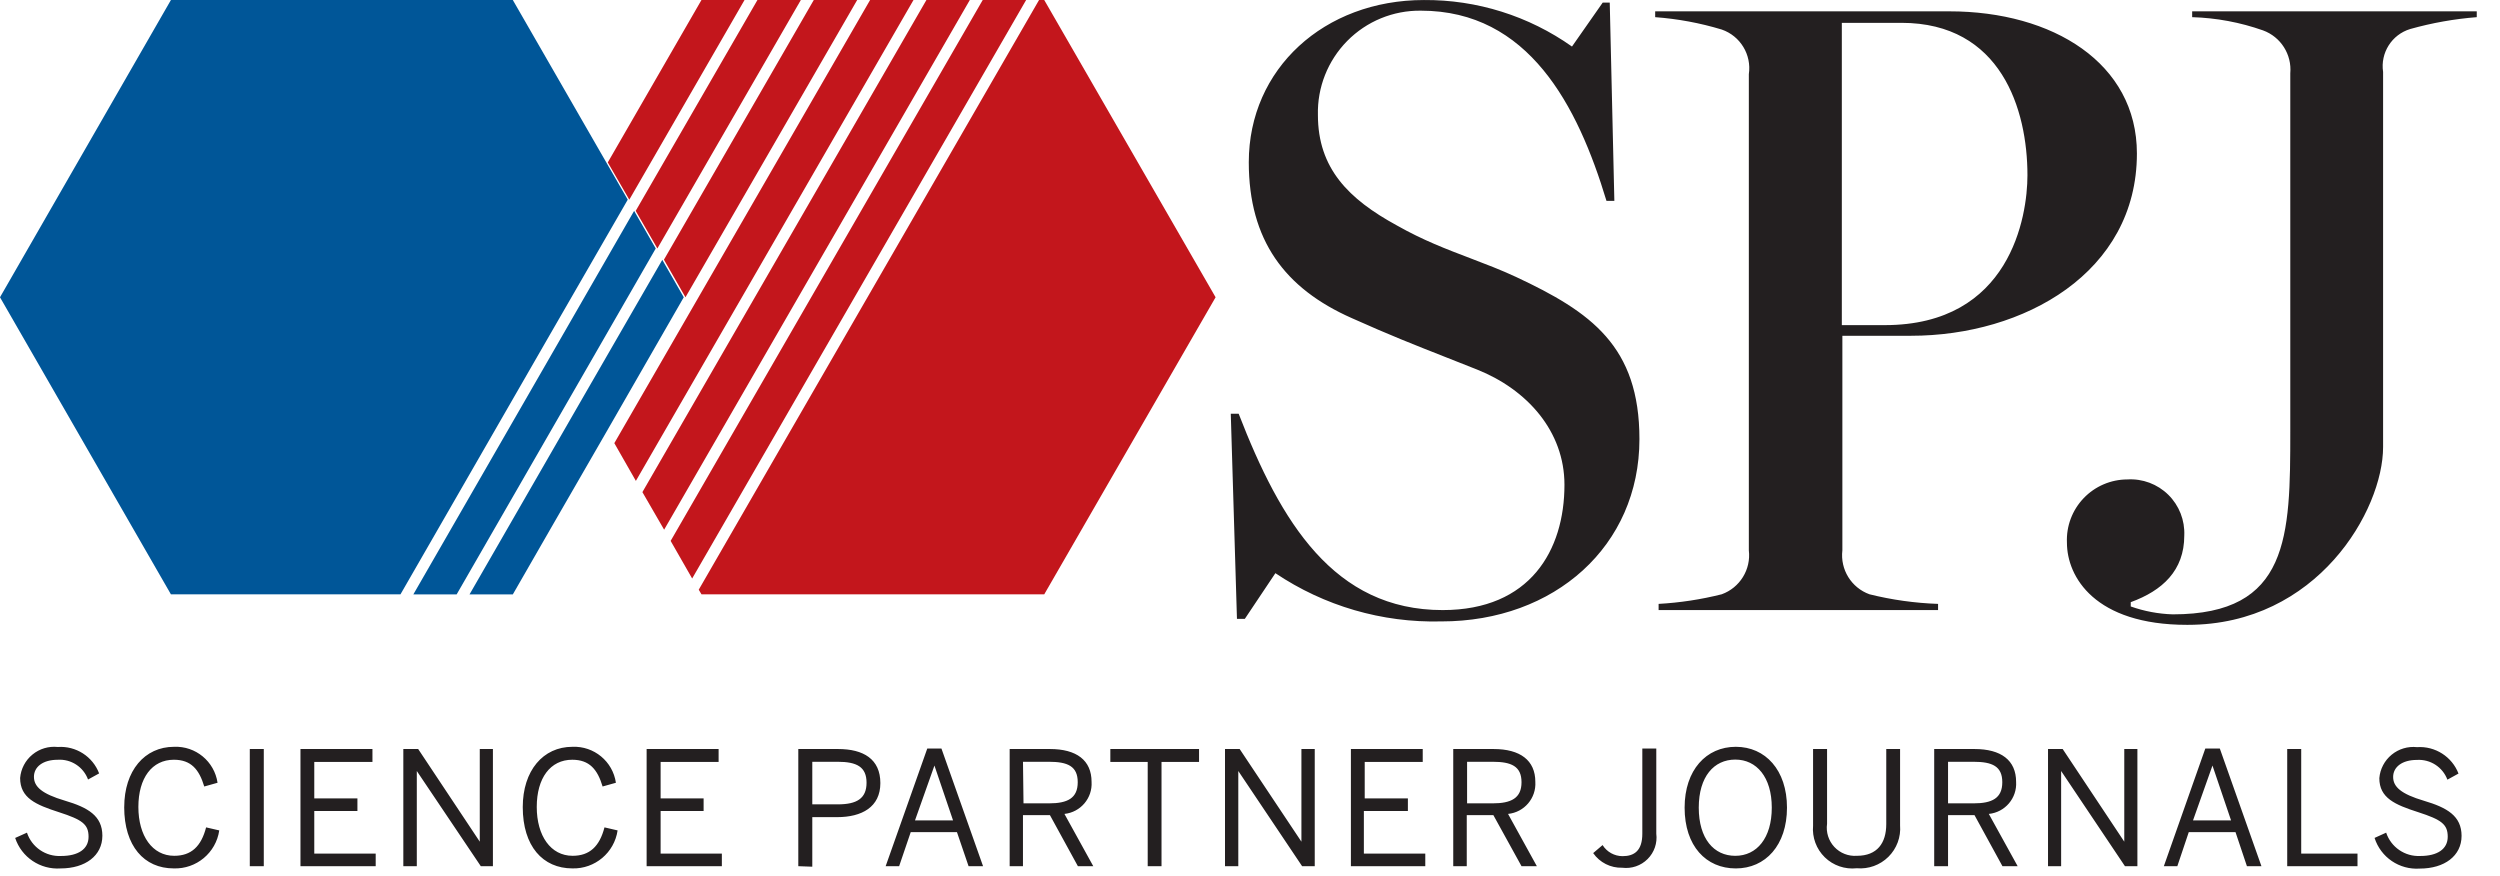 <svg width="97" height="34" viewBox="0 0 97 34" fill="none" xmlns="http://www.w3.org/2000/svg">
<path fill-rule="evenodd" clip-rule="evenodd" d="M63.61 17.038C63.61 21.187 60.314 24.111 55.928 24.111H55.908C53.625 24.167 51.381 23.513 49.485 22.239L48.3 24.011H47.994L47.754 16.052H48.06C49.691 20.268 51.761 23.671 55.975 23.671C59.369 23.671 60.701 21.354 60.701 18.809C60.701 16.731 59.25 15.113 57.313 14.34C56.867 14.162 56.47 14.006 56.099 13.86C54.858 13.371 53.913 12.999 52.447 12.342C49.845 11.19 48.453 9.318 48.453 6.295C48.453 2.665 51.382 0.001 55.249 0.001C57.305 -0.013 59.314 0.618 60.993 1.806L62.185 0.101H62.458L62.637 7.793H62.331C61.213 4.09 59.309 0.414 55.129 0.414C54.056 0.401 53.025 0.825 52.272 1.589C51.519 2.353 51.108 3.39 51.135 4.463C51.135 6.534 52.327 7.726 54.197 8.746C55.209 9.321 56.132 9.671 57.044 10.018C57.632 10.242 58.216 10.464 58.817 10.743C61.739 12.109 63.61 13.434 63.61 17.038ZM64.355 23.671H75.197V23.431C74.299 23.4 73.407 23.275 72.535 23.058C71.831 22.803 71.396 22.097 71.484 21.353V13.028H74.146C78.526 13.028 82.912 10.577 82.912 5.955C82.912 2.451 79.65 0.44 75.637 0.44H64.221V0.666C65.097 0.731 65.963 0.892 66.803 1.146C67.525 1.395 67.967 2.123 67.855 2.878V21.353C67.943 22.097 67.507 22.803 66.803 23.058C66.001 23.26 65.18 23.385 64.354 23.431V23.671H64.355ZM92.464 17.344C92.464 19.795 89.915 24.244 84.883 24.244V24.244H84.856C81.282 24.244 80.197 22.386 80.197 21.054C80.169 20.414 80.404 19.791 80.846 19.329C81.288 18.866 81.9 18.604 82.54 18.602C83.13 18.566 83.709 18.782 84.131 19.198C84.552 19.613 84.777 20.189 84.75 20.781C84.75 22.139 83.898 22.918 82.673 23.364V23.531C83.197 23.716 83.747 23.82 84.303 23.837C88.83 23.837 88.863 20.814 88.863 16.731V2.844C88.928 2.113 88.494 1.43 87.805 1.179C86.92 0.867 85.993 0.694 85.056 0.666V0.44H96.098V0.666C95.224 0.735 94.359 0.889 93.516 1.126C92.8 1.343 92.353 2.052 92.464 2.791V17.344ZM71.463 0.886V12.615H73.127C78 12.615 78.665 8.399 78.665 6.8C78.665 4.25 77.647 0.886 73.773 0.886H71.463Z" fill="#231F20"/>
<path fill-rule="evenodd" clip-rule="evenodd" d="M25.506 9.64L31.073 0H29.389L24.665 8.182L25.506 9.64ZM28.888 0H27.217L23.582 6.302L24.417 7.747L28.888 0ZM33.259 0L26.596 11.534L25.761 10.076L31.575 0H33.259ZM33.76 0L23.836 17.194L24.672 18.659L35.444 0H33.76ZM26.021 20.987L38.13 0H39.814L26.856 22.446L26.021 20.987ZM35.945 0L24.925 19.094L25.768 20.552L37.629 0H35.945ZM40.315 0H40.516L47.165 11.534L40.516 23.061H27.218L27.111 22.881L40.315 0Z" fill="#C3161C"/>
<path fill-rule="evenodd" clip-rule="evenodd" d="M23.524 6.302L19.897 0H6.632L0 11.534L6.632 23.061H15.538L21.344 12.972L24.357 7.747L23.524 6.302ZM21.597 13.408L24.604 8.182L25.443 9.641L22.437 14.866L17.718 23.062H16.038L21.597 13.408ZM22.684 15.307L25.697 10.082L26.53 11.534L23.524 16.766L21.391 20.465L19.898 23.062H18.218L22.684 15.307Z" fill="#005698"/>
<path fill-rule="evenodd" clip-rule="evenodd" d="M4.82 31.315C4.82 29.901 5.614 28.976 6.753 28.976C7.59 28.94 8.319 29.543 8.441 30.371L7.925 30.516C7.726 29.855 7.415 29.478 6.746 29.478C5.898 29.478 5.369 30.186 5.369 31.309C5.369 32.432 5.912 33.205 6.759 33.205C7.421 33.205 7.805 32.842 7.997 32.102L8.507 32.22C8.38 33.089 7.618 33.724 6.739 33.694C5.594 33.694 4.819 32.829 4.819 31.315H4.82ZM0.589 32.512L1.046 32.307C1.233 32.872 1.775 33.242 2.37 33.212C3.032 33.212 3.436 32.948 3.436 32.466C3.436 31.983 3.191 31.805 2.29 31.514C1.39 31.223 0.781 30.966 0.781 30.186C0.811 29.831 0.983 29.503 1.259 29.277C1.534 29.05 1.89 28.945 2.244 28.983C2.946 28.935 3.597 29.351 3.846 30.008L3.416 30.245C3.237 29.757 2.757 29.444 2.238 29.479C1.662 29.479 1.317 29.756 1.317 30.14C1.317 30.523 1.622 30.8 2.516 31.065C3.409 31.329 3.972 31.652 3.972 32.426C3.972 33.199 3.31 33.695 2.35 33.695C1.561 33.749 0.836 33.262 0.589 32.513V32.512ZM9.692 29.062V33.608H10.235V29.062H9.692ZM11.658 33.608V29.062H14.451V29.564H12.194V30.979H13.868V31.467H12.194V33.119H14.577V33.608H11.658ZM15.649 29.062V33.608H16.172V29.915L18.655 33.608H19.125V29.062H18.615V32.657L16.225 29.062H15.649ZM20.283 31.315C20.283 29.901 21.071 28.976 22.209 28.976C23.047 28.94 23.776 29.543 23.897 30.371L23.381 30.516C23.183 29.855 22.872 29.478 22.203 29.478C21.355 29.478 20.826 30.186 20.826 31.309C20.826 32.432 21.369 33.205 22.216 33.205C22.878 33.205 23.262 32.842 23.454 32.102L23.963 32.22C23.836 33.084 23.083 33.717 22.209 33.694C21.058 33.694 20.283 32.829 20.283 31.315ZM25.089 29.062V33.608H28.008V33.119H25.632V31.467H27.3V30.979H25.632V29.564H27.882V29.062H25.089ZM30.974 33.608V29.062H32.516C33.502 29.062 34.158 29.452 34.158 30.384C34.158 31.315 33.437 31.705 32.483 31.705H31.517V33.628L30.974 33.608ZM32.51 31.209H31.517V29.557H32.503C33.244 29.557 33.622 29.756 33.622 30.37C33.622 30.985 33.238 31.209 32.51 31.209ZM34.363 33.609L35.978 29.043H36.528L38.143 33.609H37.581L37.13 32.287H35.336L34.886 33.609H34.363ZM36.978 31.831H35.502L36.256 29.703L36.978 31.831ZM39.175 33.608V29.062H40.737C41.77 29.062 42.353 29.498 42.353 30.337C42.392 30.966 41.928 31.514 41.3 31.58L42.419 33.608H41.822L40.737 31.626H39.691V33.608H39.175ZM40.704 31.17H39.712L39.692 29.557H40.698C41.426 29.557 41.816 29.729 41.816 30.35C41.816 30.972 41.419 31.17 40.704 31.17ZM44.531 33.608V29.564H43.081V29.062H46.523V29.564H45.067V33.608H44.531ZM47.53 29.062V33.608H48.046V29.915L50.522 33.608H51.012V29.062H50.495V32.657L48.099 29.062H47.53ZM52.415 33.608V29.062H55.202V29.564H52.951V30.979H54.626V31.467H52.918V33.119H55.301V33.608H52.415ZM56.386 29.062V33.608H56.387H56.91V31.626H57.942L59.035 33.608H59.63L58.512 31.58C59.142 31.517 59.609 30.968 59.571 30.337C59.571 29.498 58.981 29.062 57.949 29.062H56.386ZM56.923 31.17H57.915C58.63 31.17 59.035 30.972 59.035 30.35C59.035 29.729 58.637 29.557 57.916 29.557H56.923V31.17ZM62.18 32.789L61.815 33.1C62.07 33.467 62.493 33.681 62.941 33.668C63.304 33.714 63.668 33.59 63.927 33.331C64.186 33.073 64.311 32.709 64.264 32.347V29.043H63.722V32.347C63.722 33.001 63.417 33.219 62.954 33.219C62.639 33.218 62.347 33.056 62.18 32.789ZM65.363 31.336C65.363 29.875 66.204 28.976 67.349 28.976C68.494 28.976 69.335 29.875 69.335 31.336C69.335 32.796 68.5 33.695 67.349 33.695C66.197 33.695 65.363 32.829 65.363 31.336ZM67.329 29.472C68.156 29.472 68.745 30.153 68.745 31.336C68.745 32.519 68.163 33.206 67.329 33.206C66.495 33.206 65.912 32.538 65.912 31.336C65.912 30.133 66.501 29.472 67.329 29.472ZM70.347 32.036V29.062H70.89V31.963C70.843 32.289 70.947 32.619 71.172 32.861C71.397 33.102 71.719 33.229 72.049 33.205C72.836 33.205 73.187 32.71 73.187 31.976V29.062H73.723V32.022C73.76 32.477 73.594 32.924 73.27 33.245C72.946 33.566 72.497 33.728 72.042 33.688C71.586 33.739 71.13 33.583 70.802 33.263C70.474 32.943 70.307 32.492 70.347 32.036ZM75.047 29.062V33.608H75.048H75.584V31.626H76.61L77.695 33.608H78.285L77.166 31.58C77.796 31.517 78.264 30.968 78.225 30.337C78.225 29.498 77.642 29.062 76.61 29.062H75.047ZM75.584 31.17H76.577C77.291 31.17 77.689 30.972 77.689 30.35C77.689 29.729 77.298 29.557 76.57 29.557H75.584V31.17ZM79.463 29.062V33.608H79.972V29.915L82.448 33.608H82.931V29.062H82.422V32.657L80.032 29.062H79.463ZM83.957 33.609L85.566 29.043H86.129L87.744 33.609H87.181L86.738 32.287H84.924L84.48 33.609H83.957ZM86.565 31.831H85.089L85.844 29.703L86.565 31.831ZM88.744 33.608V29.062H89.287V33.119H91.471V33.608H88.744ZM92.583 32.307L92.133 32.511C92.373 33.265 93.097 33.756 93.887 33.701C94.847 33.701 95.509 33.205 95.509 32.432C95.509 31.659 94.946 31.335 94.053 31.071C93.159 30.806 92.854 30.529 92.854 30.146C92.854 29.762 93.199 29.485 93.775 29.485C94.296 29.452 94.777 29.763 94.959 30.251L95.39 30.014C95.136 29.358 94.484 28.942 93.781 28.989C93.427 28.951 93.071 29.056 92.796 29.283C92.52 29.509 92.348 29.837 92.318 30.192C92.318 30.965 92.927 31.223 93.828 31.513C94.728 31.804 94.972 31.983 94.972 32.465C94.972 32.947 94.569 33.212 93.907 33.212C93.312 33.242 92.77 32.871 92.583 32.307Z" fill="#231F20"/>
</svg>

